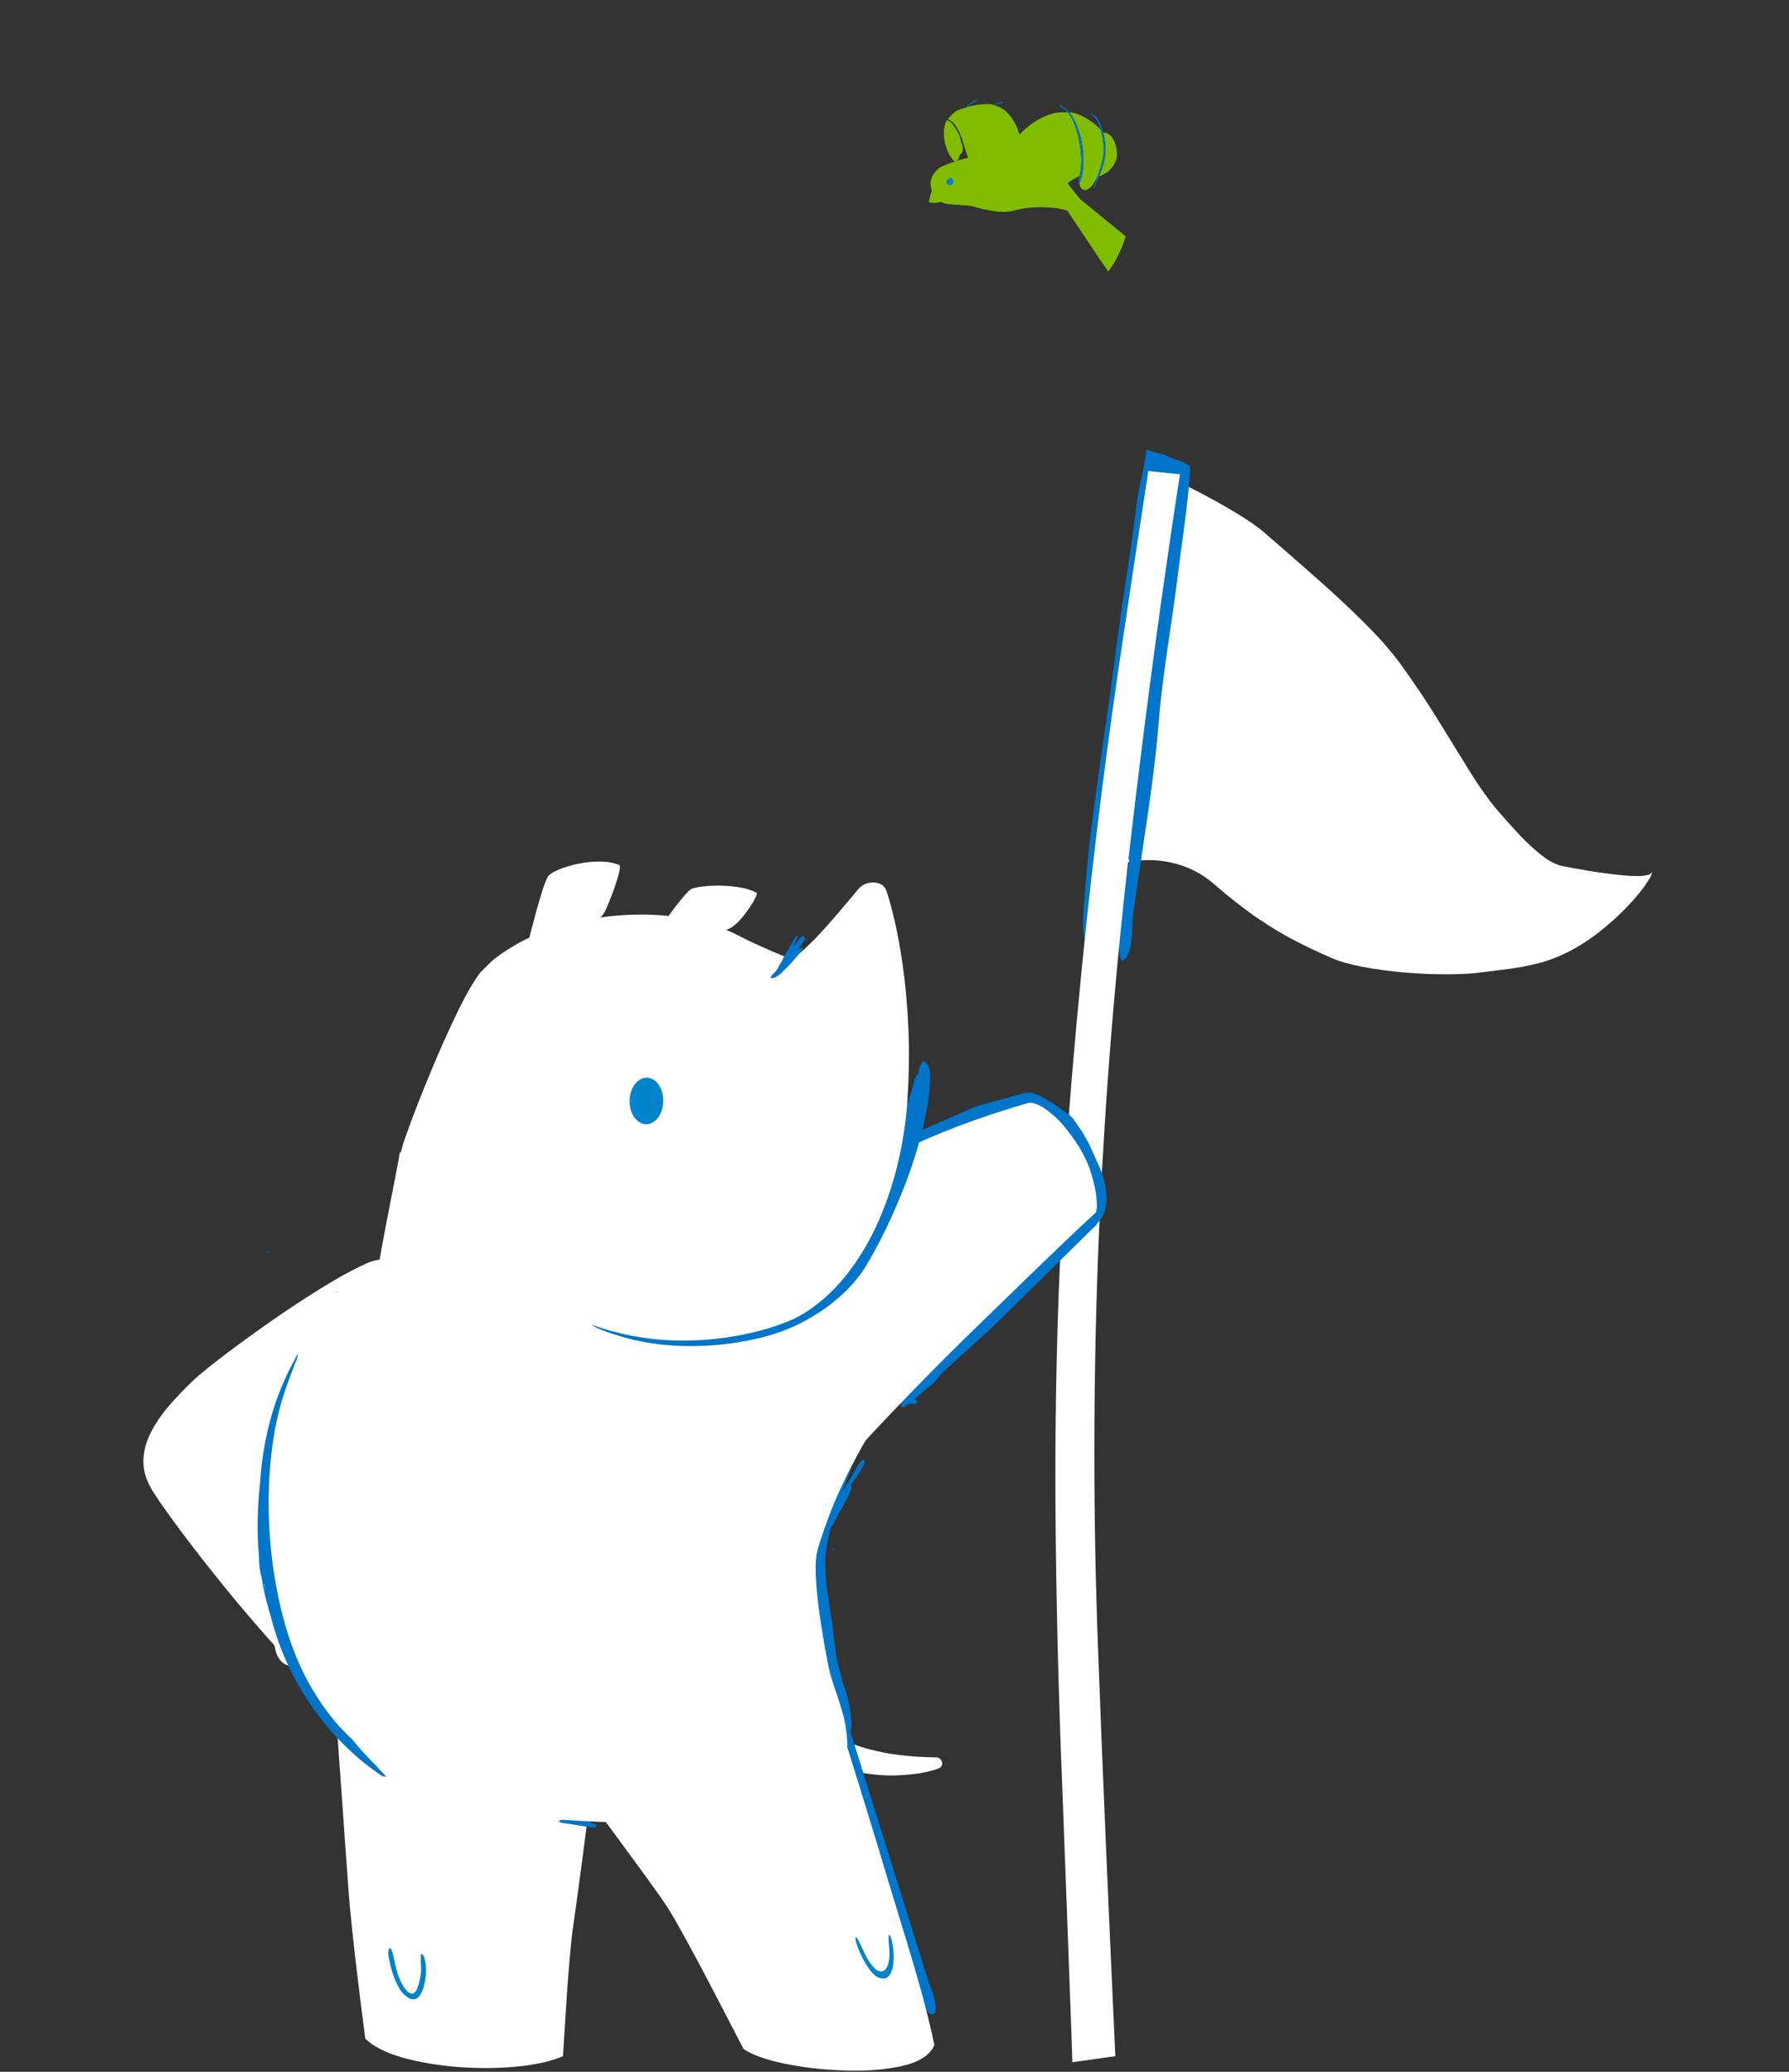 
<svg xmlns="http://www.w3.org/2000/svg" version="1.1" xmlns:xlink="http://www.w3.org/1999/xlink" preserveAspectRatio="none" x="0px" y="0px" width="760px" height="880px" viewBox="614 10 760 880">
<rect x="614" y="10" width="760" height="880" fill="#333333" stroke="none"/>
<defs>


<g id="Symbol_52_0_Layer0_0_FILL">
<path fill="#82bc00" stroke="none" d="
M 895.85 656.35
Q 894.15 656.15 892.45 655.95 891.85 655.85 891.25 655.8 890.6 655.75 890 655.65
L 888.9 655.55
Q 888.35 655.5 887.8 655.45 883.6 655 879.35 654.75 875.1 654.5 870.75 654.5 867.85 654.5 864.9 654.65 861.95 654.8 858.9 655.1 867.25 660.95 876.1 666.2 884.95 671.4 894.25 676 894.8 674.85 895.35 673.7 895.9 672.55 896.45 671.4 897.05 670.2 897.65 669 898.25 667.75 898.85 666.55 899.5 665.35 900.1 664.15 900.7 663 901.35 661.8
L 901.35 661.75
Q 901.6 661.3 901.8 660.9 902.05 660.45 902.3 660 902.65 659.35 903 658.65
L 903.7 657.3 899.25 656.75
Q 897.55 656.55 895.85 656.35
M 834.85 384.15
Q 834.65 384.3 834.4 384.5 826.2 391.25 815.25 402.1 804.25 412.95 796.85 423.7 795.25 425.45 793.85 427 792.5 428.6 791.4 430 784.95 437.65 779.3 446.55 773.65 455.45 771.3 464.95 771.6 464.8 771.9 464.65
L 772.5 464.4
Q 771.65 465.5 771.15 466.85 770.65 468.25 770.55 469.7
L 770.5 469.75
Q 770.45 470.25 770.45 470.8 770.4 471.35 770.35 471.85 766.75 482.4 765.6 493 764.5 503.6 765.45 512.65
L 765.55 513.6
Q 765.65 514.35 765.85 515 766.05 517.35 766.45 520.1
L 766.95 523.5
Q 773.4 556.65 792.65 586.8 811.85 616.9 840.7 641.1 844.15 640.85 847.75 640.7 851.3 640.6 854.95 640.6 857.9 640.55 861 640.65 864.05 640.75 867.2 640.9 868.55 641 869.9 641.1 871.25 641.15 872.6 641.3
L 873.85 641.4
Q 874.45 641.45 875.1 641.5
L 875.15 641.5 875.65 641.55
Q 877.95 641.75 880.55 641.95 883.2 642.2 886.05 642.45
L 886.25 642.5
Q 891.85 643 898 643.65 904.2 644.3 910.55 645.15 930.15 611.6 955.5 581.8 980.85 551.95 1009.75 529.75 1010.7 529.05 1011.8 528.25 1012.9 527.45 1014.1 526.55 1015 525.95 1015.95 525.3 1016.9 524.6 1017.9 523.95 1018.3 523.7 1018.65 523.4 1019.05 523.15 1019.45 522.9 1019.6 522.8 1019.75 522.7
L 1020.1 522.45
Q 1019.7 522 1019.35 521.5
L 1018.65 520.5
Q 1016.3 517.35 1013.9 514.15 1011.5 510.95 1009.1 507.75 1007.05 505.1 1005 502.4 1002.95 499.7 1000.9 497 1000.65 496.7 1000.4 496.4 1000.2 496.1 999.95 495.8 999.8 495.6 999.7 495.45
L 998.4 493.75
Q 998.2 493.5 998 493.25
L 992.85 486.55
Q 990.3 483.15 987.75 479.8
L 986.35 478
Q 985.7 477.1 985 476.2 984.25 475.2 983.5 474.15 982.7 473.15 981.95 472.15
L 981.85 471.95
Q 980.75 470.65 979.7 469.35 978.65 468.1 977.7 466.85 977.3 466.35 976.9 465.85 976.5 465.3 976.1 464.85 974.75 463.1 973.7 461.75 972.65 460.4 971.95 459.55 971.45 459 970.95 458.45 970.5 457.85 970 457.25 969.15 456.3 968.3 455.25 967.45 454.25 966.6 453.2 965.75 452.2 964.9 451.2 964.05 450.2 963.2 449.15 961.65 447.25 960.1 445.3 958.5 443.35 956.9 441.3 946.6 428.45 937.15 413.5 927.65 398.55 921.9 382.9 921.7 382.25 921.45 381.6 921.25 380.95 921.05 380.3 920.8 379.55 920.55 378.75 920.3 377.95 920.05 377.2 919.85 376.4 919.65 375.6 919.4 374.8 919.2 374.05
L 919.1 373.65
Q 918.7 372 918.35 370.35 918.05 368.7 917.75 367.1 917.55 365.6 917.35 364.1 917.2 362.65 917.05 361.15 916.9 359 916.9 356.9 916.85 354.75 917 352.65 917 352.25 917.05 351.8
L 917.1 350.95 917.15 350.85
Q 917.15 350.7 917.15 350.6
L 917.2 350.3
Q 917.3 349.5 917.4 348.7 917.5 347.9 917.65 347.1 917.7 346.7 917.75 346.3 917.85 345.9 917.95 345.5 908.5 346 899.45 347.85 890.35 349.65 882.6 352.9 876.4 353.1 868.4 358.05 860.4 363 853.25 368.95 846.05 374.9 842.3 378.1 842.2 378.2 841.95 378.35 841.7 378.55 841.35 378.85 840.4 379.55 839.2 380.55 838 381.55 837.1 382.5 836.55 382.75 836 383.2
L 835.3 383.8
Q 835.1 383.95 834.85 384.15
M 999.85 385.75
Q 999.5 385.35 999.1 385
L 998.4 384.25
Q 996.05 381.95 993.65 379.7 991.25 377.45 988.75 375.3
L 988.5 375.15
Q 984.35 371.55 980 368.3 975.65 365.05 971.15 362.15 962.75 356.7 953.85 352.65 944.95 348.55 935.75 346.05
L 934.8 345.8
Q 934.3 345.7 933.85 345.6
L 932.2 345.5
Q 931.5 345.3 930.8 345.15 930.05 345.05 929.4 345
L 929.1 344.8
Q 928.4 344.4 927.6 344.35 926.75 344.25 925.95 344.45 925.8 344.25 925.6 344.1 925.45 343.95 925.25 343.9 924.85 344.1 924.45 344.45 924 344.8 924 345.3 923.55 345.65 923.3 346.1 923.05 346.5 923 347 922.9 347.35 922.8 347.7 922.7 348.05 922.6 348.4
L 922.6 348.45
Q 922.35 348.95 922.1 349.55
L 921.8 350.35
Q 919.95 358.25 922.4 367.5 924.85 376.8 929.05 385.45 930.4 389.15 932.05 392.85 933.75 396.55 935.7 400.25 935.9 401.95 936.5 403.45 937.15 404.95 937.7 405.8 938.15 406.6 939.55 408.4 940.95 410.2 942.75 412.3
L 942.95 412.55 942.8 412.55
Q 942.65 412.75 942.6 413 942.5 413.25 942.6 413.45 943.8 416.3 948.25 421.75 952.75 427.15 955.25 429.55
L 955.9 430.15
Q 957.45 432.05 959.05 433.9 960.65 435.75 962.3 437.55 967.25 444.6 972.55 451.1 977.8 457.6 985.6 460.6 985.9 460.9 986.15 461.2
L 986.7 461.85
Q 987.15 462.15 987.6 462.45 988.05 462.75 988.45 462.95 990.4 464 994.35 464.6 998.25 465.2 1001.15 464.45 1003.25 464.2 1004.6 463.5 1006 462.8 1006.35 461.75 1009.8 463.25 1013.25 464.25 1016.7 465.25 1020.2 465.65 1023.95 466.45 1027.05 466.75 1030.15 467 1032.55 466.75 1034.55 466.15 1036.25 465.3 1037.95 464.5 1039.35 463.45 1039.85 462.8 1040.2 462.1 1040.55 461.35 1040.8 460.5 1040.95 459.85 1041.05 459.15 1041.15 458.45 1041.2 457.7 1041.2 456.85 1041.15 455.9 1041.1 455 1040.95 454 1040.9 453.65 1040.85 453.35 1040.8 453.05 1040.75 452.7 1040.3 450.4 1039.45 447.7 1038.6 445 1037.35 441.85 1037 441 1036.6 440.15 1036.25 439.35 1035.9 438.5 1035.7 438.1 1035.55 437.65
L 1035.2 436.85
Q 1034.35 435 1033.45 433.15 1032.55 431.3 1031.6 429.45 1030.7 427.7 1029.7 425.95 1028.75 424.2 1027.75 422.45 1027 421.15 1026.25 419.85 1025.45 418.6 1024.65 417.3 1019.45 408.9 1013.2 400.95 1006.95 393 999.85 385.75
M 928.35 348.45
L 928.05 348.25
Q 928.15 348 928.25 347.75 928.4 347.55 928.5 347.3 928.5 347.6 928.45 347.9
L 928.35 348.45 Z"/>

<path fill="#0075c9" stroke="none" d="
M 752.9 482.05
Q 756.5 478.55 760.95 475.45 765.35 472.4 770.5 469.75
L 770.55 469.7
Q 770.65 468.25 771.15 466.85 771.65 465.5 772.5 464.4
L 771.9 464.65
Q 771.6 464.8 771.3 464.95 768.75 466.2 766.35 467.55 763.9 468.85 761.6 470.25 756.65 473.3 750.2 478.95 743.75 484.55 740.7 489 740.5 489.25 740.35 489.65 740.15 490 740.55 490.25 744.75 490.15 748.15 486.95 751.55 483.75 752.9 482.05
M 834.4 384.5
Q 834.65 384.3 834.85 384.15 835.1 383.95 835.3 383.8
L 836 383.2
Q 836.55 382.75 837.1 382.5 838 381.55 839.2 380.55 840.4 379.55 841.35 378.85 826.05 380.8 811 386.1 795.95 391.45 789.95 402.75 789.8 403 789.7 403.35 789.6 403.7 789.95 403.9 792.45 403.1 795.25 400.55 798.1 398 799.15 397 804.85 392.6 814 389.55 823.15 386.45 834.4 384.5 Z"/>
</g>

<g id="Symbol_53_0_Layer0_0_FILL">
<path fill="#82bc00" stroke="none" d="
M 1052.9 708
Q 1052.6 708.55 1052.55 708.8 1047.85 723.85 1058 738.2 1068.2 752.5 1084.45 762.15 1100.65 771.75 1114.2 772.8 1124.8 773.35 1133.6 771.65 1142.45 769.95 1150.25 766.2 1153.9 765.95 1159.5 761.75 1165.1 757.6 1169.95 753.1
L 1177 746.45
Q 1178 745.55 1179.5 744.2 1176 744.25 1172.6 744.25 1169.2 744.25 1165.8 744.2 1161.55 744.1 1157.35 743.9 1153.15 743.75 1149 743.4 1126.55 741.85 1105.45 735 1084.35 728.2 1063.1 713.8
L 1062.4 713.3
Q 1062 713.05 1061.65 712.8
L 1061.2 712.45
Q 1060.95 712.3 1060.7 712.1 1060.2 711.75 1059.7 711.4 1059.2 711.05 1058.7 710.7
L 1055.8 708.55
Q 1055.45 708.3 1055.15 708.05
L 1053.6 706.9
Q 1053.15 707.4 1052.9 708
M 1036.2 592.7
Q 1035.9 592.2 1035.6 591.65 1035.35 591.15 1035.05 590.6 1031.65 599.95 1031.05 610.15 1030.45 620.35 1031.1 629.85 1031.5 637.85 1033.6 650.25 1035.75 662.65 1039.85 675.55 1043.95 688.4 1050.2 698
L 1050.5 698.25
Q 1050.7 698.35 1050.85 698.5
L 1051.05 698.65
Q 1051.15 698.7 1051.2 698.8 1053.15 700.25 1055.1 701.65 1057.05 703.1 1059.05 704.45 1059.2 704.55 1059.3 704.6 1059.4 704.7 1059.5 704.75 1059.95 705.1 1060.45 705.4 1060.9 705.7 1061.35 706 1062.35 706.7 1063.35 707.35 1064.35 708.05 1065.35 708.7 1065.95 709.05 1066.5 709.45 1067.1 709.8 1067.7 710.2 1076.75 715.9 1085 720.25 1093.3 724.65 1099.5 727.1 1108.95 730.8 1119.45 733.1 1129.95 735.4 1141 736.7 1147.65 737.5 1154.3 738.05 1161 738.65 1167.65 739
L 1167.75 739.05
Q 1167.95 739.05 1168.15 739.05 1168.35 739.05 1168.55 739.1 1169.5 739.15 1170.45 739.2 1171.4 739.25 1172.35 739.3
L 1172.85 739.3
Q 1173.7 739.35 1174.6 739.4 1175.45 739.45 1176.3 739.5 1176.85 739.55 1177.4 739.55
L 1178.5 739.6
Q 1179.7 739.7 1180.9 739.75 1182.15 739.8 1183.35 739.85
L 1183.75 739.9 1183.9 739.7
Q 1184.55 739.55 1185.2 739.4
L 1186.55 739.05
Q 1192.25 738.9 1197.85 738.1 1203.4 737.25 1208.5 736.15 1215.45 734.6 1220.5 732 1225.55 729.35 1228.6 726 1229.3 725.7 1229.95 725.4 1230.6 725.1 1231.2 724.75 1231.35 724.6 1231.45 724.4 1231.55 724.2 1231.65 724 1231.9 723.5 1232.2 723 1232.45 722.5 1232.65 721.9 1232.6 721.5 1232.55 721.1 1232.45 720.7 1232.4 720.3 1234.95 714 1232 707.8 1229.05 701.6 1220.6 697.3 1219.5 697.45 1218.35 697.5 1217.25 697.5 1216.2 697.5 1215.25 697.5 1214.5 697.45 1213.75 697.4 1213.45 697.4 1211.85 697.35 1210.25 697.25 1208.65 697.15 1207 697 1203.9 696.75 1200.7 696.3 1197.45 695.9 1194.2 695.3
L 1193.4 695.15
Q 1192.8 695.05 1192.2 694.95 1191.6 694.8 1190.95 694.7
L 1190.2 694.55
Q 1189.85 694.45 1189.5 694.4
L 1189.2 694.35
Q 1188.25 694.15 1187.3 693.9 1186.3 693.7 1185.35 693.5 1184.25 693.25 1183.1 692.95 1181.95 692.65 1180.85 692.35 1180 692.15 1179.2 691.95 1178.35 691.7 1177.55 691.5 1173.7 690.45 1169.8 689.2 1165.9 688 1162 686.6 1135.05 677 1109.05 661.2 1083.1 645.4 1062.65 625.65 1062 625 1061.35 624.35 1060.65 623.7 1060 623.05 1059.55 622.55 1059.05 622.05 1058.55 621.55 1058.1 621.05 1057.85 620.8 1057.6 620.55
L 1057.15 620.05
Q 1055.9 618.75 1054.7 617.45 1053.5 616.15 1052.35 614.8 1051.7 614.05 1051.05 613.3 1050.4 612.55 1049.8 611.8 1048.9 610.75 1048 609.65 1047.1 608.55 1046.25 607.5 1045.2 606.1 1044.15 604.7 1043.15 603.35 1042.15 601.95 1041.95 601.65 1041.75 601.35 1041.55 601.05 1041.35 600.75
L 1041.25 600.6 1041.15 600.5 1041.15 600.45
Q 1040.8 599.95 1040.45 599.45 1040.15 599 1039.8 598.5
L 1039.45 597.9
Q 1039.25 597.65 1039.05 597.35 1038.3 596.2 1037.6 595.05 1036.9 593.85 1036.2 592.7
M 1302.55 460.8
Q 1302 460.75 1301.4 460.65 1300.8 460.6 1300.15 460.55 1299.05 459.25 1297.6 458.85 1296.15 458.45 1294.95 459.4 1294.7 459.7 1294.45 459.95 1294.2 460.25 1294.05 460.4 1288 460.7 1282.35 461.55 1276.7 462.4 1273.2 463 1272.85 463.05 1272.55 463.15 1272.2 463.2 1271.9 463.25 1266.6 462.85 1262.25 462.65 1257.9 462.45 1255.6 462.3 1220.2 459.3 1184.8 467.35 1149.35 475.4 1117.95 493.3 1086.55 511.25 1063.3 537.85
L 1061.1 540.6
Q 1059.3 542.8 1057.9 544.75 1057.45 545.25 1056.95 545.85
L 1056.35 546.65
Q 1050.75 554.05 1045.9 563.75 1041.05 573.45 1038.1 584.2 1037.8 584.65 1037.55 585.15 1037.3 585.65 1037.05 586.1
L 1037.4 586.85
Q 1038.25 588.45 1039.2 590 1040.15 591.6 1041.2 593.2 1041.35 593.4 1041.5 593.65 1041.65 593.85 1041.8 594.1
L 1041.9 594.3 1042.85 595.65
Q 1043 595.9 1043.2 596.15
L 1043.25 596.2 1043.55 596.65
Q 1043.7 596.85 1043.85 597.05 1044.6 598.15 1045.45 599.25 1046.3 600.35 1047.15 601.45 1047.75 602.25 1048.4 603.05 1049.05 603.8 1049.75 604.6 1050.7 605.75 1051.65 606.85 1052.65 608 1053.7 609.1 1055 610.55 1056.4 612 1057.75 613.4 1059.15 614.8 1061 616.65 1062.95 618.5 1064.9 620.3 1066.9 622.1 1085.95 638.8 1106.95 651.8 1128 664.8 1144.4 672.35 1155.1 677.35 1164.05 680.5 1173 683.65 1182.1 685.75 1182.45 685.85 1182.8 685.95 1183.1 686 1183.45 686.1 1183.8 686.15 1184.2 686.25 1184.55 686.35 1184.9 686.4 1185.25 686.5 1185.6 686.55
L 1186.3 686.7
Q 1187.4 686.95 1188.45 687.15 1189.55 687.4 1190.65 687.6 1190.8 687.65 1190.95 687.7
L 1191.25 687.75
Q 1192.45 688 1193.7 688.2 1194.95 688.45 1196.25 688.7 1196.65 688.75 1197.05 688.85
L 1197.85 689
Q 1198.35 689.1 1198.8 689.15 1199.3 689.25 1199.8 689.35 1208.95 681.3 1218.85 674.05 1228.75 666.75 1239.1 660.05 1248.15 655.55 1257.55 651.45 1266.95 647.4 1276.3 644.05 1279.05 643.05 1281.85 642.15 1284.6 641.25 1287.3 640.45 1289.2 639.9 1291.05 639.4 1292.9 638.9 1294.75 638.45 1295.65 637.25 1296.15 635.85 1296.6 634.45 1296.45 632.9 1296.05 632.25 1295.6 633
L 1295.1 633.95
Q 1293.2 634.3 1291.3 634.75 1289.4 635.2 1287.55 635.75 1287.6 632.9 1287.55 630.65 1287.55 628.45 1287.6 627.45 1289.6 596.2 1292.85 564.7 1296.1 533.2 1298.65 501.95 1298.9 497.55 1298.4 489.1 1297.95 480.7 1298 474.5 1298.8 473.2 1299.5 471.6 1300.15 469.95 1300.6 468.3 1301.6 467.5 1302.55 466.6 1303.45 465.65 1303.95 464.6 1303.3 464.25 1302.65 464.1 1301.95 463.95 1301.3 463.95
L 1301.3 463.55
Q 1302.2 463.6 1303.3 463.7 1304.45 463.75 1305.6 463.95 1304.85 463.2 1304.1 462.4 1303.3 461.6 1302.55 460.8
M 1204.6 689.85
Q 1202.4 689.5 1200.1 689.4 1201.3 689.6 1202.5 689.8 1203.7 690.05 1204.95 690.25
L 1206.8 690.55
Q 1207.75 690.7 1208.8 690.9 1206.8 690.25 1204.6 689.85
M 1298.65 650.05
Q 1298.45 649.75 1298.2 649.5 1296.25 650.2 1294.35 650.85 1292.4 651.55 1290.5 652.2 1292 652.05 1294.6 651.7 1297.15 651.35 1299 650.6 1298.85 650.3 1298.65 650.05 Z"/>

<path fill="#0075c9" stroke="none" d="
M 1030.25 679.95
Q 1021.8 670.65 1019.1 661.9 1018.85 660.55 1018.15 657.1 1017.4 653.65 1016 651.85 1015.6 651.85 1015.5 652.2 1015.4 652.55 1015.4 652.85 1013.85 662.8 1019.2 672.05 1024.6 681.3 1032.7 689.05 1040.9 696.8 1047.75 702.25 1049.25 703.45 1050.7 704.6 1052.15 705.75 1053.6 706.9
L 1055.15 708.05
Q 1055.45 708.3 1055.8 708.55
L 1058.7 710.7
Q 1059.2 711.05 1059.7 711.4 1060.2 711.75 1060.7 712.1 1060.95 712.3 1061.2 712.45
L 1061.65 712.8
Q 1062 713.05 1062.4 713.3
L 1063.1 713.8
Q 1084.35 728.2 1105.45 735 1126.55 741.85 1149 743.4 1153.15 743.75 1157.35 743.9 1161.55 744.1 1165.8 744.2 1169.2 744.25 1172.6 744.25 1176 744.25 1179.5 744.2 1187.2 744.05 1195.2 743.65 1203.25 743.3 1211.65 742.8
L 1215.05 742.75
Q 1217.7 742.7 1219.85 742.1 1219.9 741.8 1219.75 741.6 1219.55 741.45 1219.4 741.35
L 1217.15 740.9 1212.85 740.65
Q 1207.5 740.45 1201.9 740.5 1196.25 740.5 1194.1 740.4 1191.55 740.25 1189 740.15 1186.4 740 1183.75 739.9
L 1183.35 739.85
Q 1182.15 739.8 1180.9 739.75 1179.7 739.7 1178.5 739.6
L 1177.4 739.55
Q 1176.85 739.55 1176.3 739.5 1175.45 739.45 1174.6 739.4 1173.7 739.35 1172.85 739.3
L 1172.35 739.3
Q 1171.4 739.25 1170.45 739.2 1169.5 739.15 1168.55 739.1 1168.35 739.05 1168.15 739.05 1167.95 739.05 1167.75 739.05
L 1167.65 739
Q 1161 738.65 1154.3 738.05 1147.65 737.5 1141 736.7 1129.95 735.4 1119.45 733.1 1108.95 730.8 1099.5 727.1 1093.3 724.65 1085 720.25 1076.75 715.9 1067.7 710.2 1067.1 709.8 1066.5 709.45 1065.95 709.05 1065.35 708.7 1064.35 708.05 1063.35 707.35 1062.35 706.7 1061.35 706 1060.9 705.7 1060.45 705.4 1059.95 705.1 1059.5 704.75 1059.4 704.7 1059.3 704.6 1059.2 704.55 1059.05 704.45 1057.05 703.1 1055.1 701.65 1053.15 700.25 1051.2 698.8 1051.15 698.7 1051.05 698.65
L 1050.85 698.5
Q 1050.7 698.35 1050.5 698.25
L 1050.2 698
Q 1038.7 689.25 1030.25 679.95
M 1030.6 567.65
Q 1030.5 565.6 1029.7 561.35 1028.95 557.1 1025.85 555.1 1025.45 555.15 1025.35 555.55 1025.3 555.95 1025.3 556.25 1025.15 561.45 1026.9 569.2 1028.65 576.9 1030.7 581.75 1031.65 584 1032.75 586.2 1033.8 588.4 1035.05 590.6 1035.35 591.15 1035.6 591.65 1035.9 592.2 1036.2 592.7 1036.9 593.85 1037.6 595.05 1038.3 596.2 1039.05 597.35 1039.25 597.65 1039.45 597.9
L 1039.8 598.5
Q 1040.15 599 1040.45 599.45 1040.8 599.95 1041.15 600.45
L 1041.15 600.5 1041.25 600.6 1041.35 600.75
Q 1041.55 601.05 1041.75 601.35 1041.95 601.65 1042.15 601.95 1043.15 603.35 1044.15 604.7 1045.2 606.1 1046.25 607.5 1047.1 608.55 1048 609.65 1048.9 610.75 1049.8 611.8 1050.4 612.55 1051.05 613.3 1051.7 614.05 1052.35 614.8 1053.5 616.15 1054.7 617.45 1055.9 618.75 1057.15 620.05
L 1057.6 620.55
Q 1057.85 620.8 1058.1 621.05 1058.55 621.55 1059.05 622.05 1059.55 622.55 1060 623.05 1060.65 623.7 1061.35 624.35 1062 625 1062.65 625.65 1083.1 645.4 1109.05 661.2 1135.05 677 1162 686.6 1165.9 688 1169.8 689.2 1173.7 690.45 1177.55 691.5 1178.35 691.7 1179.2 691.95 1180 692.15 1180.85 692.35 1181.95 692.65 1183.1 692.95 1184.25 693.25 1185.35 693.5 1186.3 693.7 1187.3 693.9 1188.25 694.15 1189.2 694.35
L 1189.5 694.4
Q 1189.85 694.45 1190.2 694.55
L 1190.95 694.7
Q 1191.6 694.8 1192.2 694.95 1192.8 695.05 1193.4 695.15
L 1194.2 695.3
Q 1197.45 695.9 1200.7 696.3 1203.9 696.75 1207 697 1208.65 697.15 1210.25 697.25 1211.85 697.35 1213.45 697.4 1213.75 697.4 1214.5 697.45 1215.25 697.5 1216.2 697.5 1217.25 697.5 1218.35 697.5 1219.5 697.45 1220.6 697.3 1221.3 697.2 1221.95 697.05 1222.55 696.9 1223.05 696.65 1223.1 696.1 1222.35 695.85 1221.6 695.6 1221.25 695.45 1218.95 693.6 1215.55 692.55 1212.2 691.5 1208.8 690.9 1207.75 690.7 1206.8 690.55
L 1204.95 690.25
Q 1203.7 690.05 1202.5 689.8 1201.3 689.6 1200.1 689.4
L 1199.8 689.35
Q 1199.3 689.25 1198.8 689.15 1198.35 689.1 1197.85 689
L 1197.05 688.85
Q 1196.65 688.75 1196.25 688.7 1194.95 688.45 1193.7 688.2 1192.45 688 1191.25 687.75
L 1190.95 687.7
Q 1190.8 687.65 1190.65 687.6 1189.55 687.4 1188.45 687.15 1187.4 686.95 1186.3 686.7
L 1185.6 686.55
Q 1185.25 686.5 1184.9 686.4 1184.55 686.35 1184.2 686.25 1183.8 686.15 1183.45 686.1 1183.1 686 1182.8 685.95 1182.45 685.85 1182.1 685.75 1173 683.65 1164.05 680.5 1155.1 677.35 1144.4 672.35 1128 664.8 1106.95 651.8 1085.95 638.8 1066.9 622.1 1064.9 620.3 1062.95 618.5 1061 616.65 1059.15 614.8 1057.75 613.4 1056.4 612 1055 610.55 1053.7 609.1 1052.65 608 1051.65 606.85 1050.7 605.75 1049.75 604.6 1049.05 603.8 1048.4 603.05 1047.75 602.25 1047.15 601.45 1046.3 600.35 1045.45 599.25 1044.6 598.15 1043.85 597.05 1043.7 596.85 1043.55 596.65
L 1043.25 596.2 1043.2 596.15
Q 1043 595.9 1042.85 595.65
L 1041.9 594.3 1041.8 594.1
Q 1041.65 593.85 1041.5 593.65 1041.35 593.4 1041.2 593.2 1040.15 591.6 1039.2 590 1038.25 588.45 1037.4 586.85
L 1037.05 586.1
Q 1034.6 581.55 1033 576.95 1031.35 572.3 1030.6 567.65 Z"/>
</g>

<g id="Symbol_7_0_Layer0_0_FILL">
<path fill="#82bc00" stroke="none" d="
M 793 728.5
L 804.5 735.2
Q 815.8 741.55 835.15 750 854.5 758.4 879 765
L 889.25 742.3
Q 898.45 720.9 910.3 692.8 922.15 664.75 931.1 643.45
L 940.5 621 915.1 609.95 793 728.5 Z"/>
</g>

<g id="Symbol_54_0_Layer0_0_FILL">
<path fill="#82bc00" stroke="none" d="
M 1098.7 361.15
Q 1081.45 347 1054.6 350.65 1031.1 354.9 1000 370.25 968.9 385.6 933.75 407.6 898.55 429.65 862.85 453.95 848.5 464.85 842.6 494.5 836.7 524.2 835.65 560.75 834.6 597.35 834.85 629 835.05 660.6 832.95 675.45 838.55 679.85 848 682.15 857.45 684.45 873.2 685.5 881.5 666.05 903.15 643.2 924.85 620.35 953.15 600.15 981.45 580 1009.55 568.6 1036.95 556.7 1057.9 534.45 1078.85 512.15 1094.6 491.25 1110.3 470.35 1122 462.55 1130.9 456.55 1131.5 437.6 1132.15 418.65 1124.05 397 1115.95 375.3 1098.7 361.15 Z"/>
</g>

<g id="Symbol_55_0_Layer0_0_FILL">
<path fill="#82bc00" stroke="none" d="
M 1014.75 275.85
Q 1000.7 265.35 978.7 264.45 965.05 264.3 954.95 269.2 944.9 274.05 937.95 281.55 930.95 289 926.65 296.7 922.3 305.1 918.55 323.15 914.85 341.25 912.45 357.55
L 909.7 377.1 913.4 380.25 923.7 383.7
Q 937.3 387.3 954 389.95 970.7 392.65 980.35 392.95 989.8 393 1004.8 390.4 1019.75 387.85 1032.65 383.7 1045.55 379.6 1048.75 375
L 1046.55 357.15
Q 1044.5 343.75 1041.25 328.3 1038.05 312.85 1034.4 302.15 1028.8 286.3 1014.75 275.85 Z"/>
</g>

<g id="Symbol_56_0_Layer0_0_FILL">
<path fill="#82bc00" stroke="none" d="
M 1051.9 298
Q 1043.95 305.65 1042.2 316.25 1040.45 326.85 1044.65 335.9 1048.9 344.9 1058.95 347.7 1063.6 345.65 1073.55 338.2 1083.5 330.75 1091.75 319.05
L 1090 317.5 1085.15 314.1
Q 1078.8 309.75 1069.65 304.9 1060.45 300.05 1051.9 298 Z"/>
</g>

<g id="Symbol_137_0_Layer0_0_FILL">
<path fill="#0083CB" stroke="none" d="
M 1010.6 309.3
L 1009.6 307.45 1008.25 305.8 1006.65 304.45 1004.75 303.45 1002.75 302.85 1000.6 302.65 998.5 302.85 996.5 303.45 994.6 304.45 993 305.8 991.65 307.45 990.65 309.3 990 311.35 989.8 313.45 990 315.55 990.65 317.6 991.65 319.45 993 321.1 994.6 322.45 996.5 323.45 998.5 324.05 1000.6 324.25 1002.75 324.05 1004.75 323.45 1006.65 322.45 1008.25 321.1 1009.6 319.45 1010.6 317.6 1011.25 315.55 1011.45 313.45 1011.25 311.35 1010.6 309.3 Z"/>
</g>

<g id="Symbol_58_0_Layer0_0_FILL">
<path fill="#82bc00" stroke="none" d="
M 1002.55 287.3
Q 993.7 287.75 989.4 294.25 985.1 300.8 984.25 308.95
L 1019.7 309.2 1018.65 303.5
Q 1017.5 298.2 1013.85 292.9 1010.15 287.65 1002.55 287.3 Z"/>
</g>

<g id="Symbol_128_0_Layer0_0_FILL">
<path fill="#FFFFFF" stroke="none" d="
M 1312.05 387.9
Q 1308.45 380.1 1303.35 371.4 1298.25 362.7 1292 354.55 1286.3 347.25 1280.2 341.2 1274.05 335.15 1268.15 330.05 1262.2 324.95 1256.95 320.4 1250.85 315.1 1241.85 308.45 1232.85 301.8 1222.9 295.25 1212.9 288.7 1204 283.65 1195.1 278.6 1189.15 276.4 1179.95 272.95 1171 270.15 1162 267.3 1151.5 265.2 1141 263.1 1127.25 261.95 1118.85 261.15 1110.15 257.05 1101.45 252.95 1093.7 246.85 1085.9 240.75 1080.25 234 1074.65 227.25 1072.35 221.15
L 1055.1 378.2
Q 1057.55 379.1 1063.65 381.05 1069.7 383.05 1077.3 385.25 1084.9 387.45 1092.05 389.15 1099.15 390.85 1103.75 391.25 1118.55 392.5 1132.95 393.55 1147.3 394.6 1159.7 394.7 1172.05 394.85 1180.8 393.25 1194.75 390.55 1205.7 387.15 1216.7 383.8 1225.75 381.1 1234.75 378.4 1242.9 377.65 1249.4 377.1 1255.9 376.9 1262.45 376.75 1268.3 377.55 1274.15 378.35 1278.55 380.75 1284.5 384.1 1291.45 388.15 1298.35 392.25 1304.6 396.25 1310.9 400.25 1314.9 403.4
L 1317.9 406.1 1319 408 1318.75 405.5 1317.45 401.1
Q 1315.65 395.7 1312.05 387.9 Z"/>
</g>

<g id="Symbol_129_0_Layer0_0_FILL">
<path fill="#0075c9" stroke="none" d="
M 1035.55 160.15
Q 1035.6 159.35 1035.65 158.55 1035.7 157.7 1035.6 156.95
L 1035.55 156.5 1035.5 156.3
Q 1035.5 156.2 1035.4 156.2
L 1035.2 156.1 1034.9 155.9
Q 1034.45 155.55 1033.5 155.1 1032.55 154.6 1032 154.35 1031.4 154.1 1030.75 153.95 1030.1 153.75 1029.5 153.55 1028.65 153.25 1027.85 152.95 1027 152.6 1026.2 152.25 1024.8 151.6 1023.35 151.35 1021.95 151.05 1020.45 150.65
L 1020.1 150.5 1019.45 150.3
Q 1018.65 150.05 1018 149.85 1017.95 150.2 1017.85 150.7
L 1017.8 151.05 1017.75 151.25
Q 1017.2 154.45 1016.7 157.7 1016.15 160.9 1015.45 164.1 1014.35 169.45 1013.8 175.1 1013.25 180.7 1012.55 186.2 1010.8 199.1 1009.05 211.9 1007.35 224.75 1005.9 237.6 1004 253.9 1001.8 270.15 999.65 286.35 997.8 302.65 996 318.9 995.15 335.3 994.95 338.4 994.9 341.5 994.85 344.65 995.45 347.7 995.55 348 995.6 348.3 995.65 348.55 995.75 348.85
L 996.1 349.6
Q 996.35 350.15 996.55 350.65 996.9 351.25 997.45 351.7 998.05 352.1 998.65 352 999.65 351.7 1000.1 350.9 1000.5 350.1 1000.6 349.1 1000.75 348.1 1000.85 347.2 1002.85 334.1 1004.5 320.95 1006.15 307.75 1007.9 294.6 1008.9 286.9 1009.95 279.35 1011.05 271.8 1012.7 264.2 1014.05 258.2 1015.65 252.3 1017.3 246.4 1019.05 240.5
L 1019.2 240.1 1019.4 239.35
Q 1019.7 238.4 1019.95 237.6 1019.85 238.05 1019.8 238.6
L 1019.7 239.05 1019.7 239.3
Q 1019 244.15 1018.55 249.05 1018.1 253.95 1017.4 258.8 1016.3 265.85 1015.1 272.95 1013.9 280.05 1013.25 287.2 1012.55 294.35 1012.95 301.5 1013.1 303.25 1013.1 304.7 1013.1 306.15 1012.85 307.9 1012.6 309.45 1012.35 311.05 1012.15 312.6 1012.15 314.2 1012.1 314.55 1012.15 314.9 1012.15 315.25 1012.3 315.6 1012.7 316.35 1012.95 316.15 1013.2 315.95 1013.35 315.35 1013.3 315.8 1013.25 316.35
L 1013.2 316.8 1013.15 317
Q 1012.3 323.6 1011.4 330.2 1010.45 336.75 1010.1 343.4 1009.95 345.75 1009.75 348.15 1009.6 350.5 1009.75 352.85 1009.8 353.3 1009.85 353.7 1009.9 354.15 1010 354.55
L 1010.05 354.95 1010.25 355.6
Q 1010.5 356.4 1010.85 357 1011.35 356.75 1011.8 356.35
L 1012.2 356 1012.4 355.75
Q 1013.7 354.2 1014.2 351.55 1014.75 348.85 1014.85 346.05 1014.95 343.2 1014.95 341.25 1015.05 338.2 1015.5 334.9 1015.95 331.6 1016.35 328.55 1017.85 317.15 1019.4 305.75 1021 294.3 1022.3 282.85 1023.65 271.35 1024.4 259.95 1025.1 249.8 1026.35 239.7 1027.55 229.65 1028.95 219.55 1030.3 209.5 1031.4 199.4 1032.55 189.6 1033.7 179.8 1034.9 169.95 1035.55 160.15 Z"/>
</g>

<g id="Symbol_130_0_Layer0_0_FILL">
<path fill="#FFFFFF" stroke="none" d="
M 1031.55 159.6
Q 1031.1 159.55 1030.55 159.5
L 1030.1 159.45 1029.85 159.45
Q 1028.15 159.3 1026.45 159.15 1024.7 159 1023 158.85
L 1020.25 158.6
Q 1019.45 158.5 1018.75 158.45 1018.65 158.95 1018.6 159.45
L 1018.5 160.15
Q 1012.95 199.7 1007.75 239.2 1002.55 278.7 998.55 318.45 994.15 362.35 991.15 406.25 988.2 450.15 987.15 494.3 986.15 542.9 987.45 591.5 988.7 640.1 991.35 688.6 992.7 714.1 994 739.6 995.3 765.1 996.6 790.6
L 996.65 791.05 996.65 791.85
Q 996.7 792.8 996.75 793.6 996.75 794.1 996.8 794.65
L 996.8 795.1 996.85 795.3
Q 996.85 796.2 996.9 797.05 996.95 797.9 997 798.75 997 799.15 997.05 799.6 997.05 800.05 997.05 800.45
L 997.1 800.85 997.1 801.5
Q 997.15 802.35 997.2 803.05 997.65 802.95 998.15 802.9
L 998.85 802.8
Q 1002.15 802.3 1005.45 801.8 1008.75 801.3 1012.05 800.75
L 1014.55 800.4
Q 1014.55 799.95 1014.5 799.4
L 1014.45 798.95 1014.45 798.7
Q 1012 757.95 1009.65 717.2 1007.3 676.4 1005.2 635.65 1001.1 556.65 1002.9 477.7 1004.75 398.75 1012.5 320.05 1015.7 287.9 1019.35 255.9 1023 223.85 1027.2 191.85 1028.1 185.05 1029 178.25 1029.95 171.5 1030.85 164.7
L 1031 163.85
Q 1031.05 163.4 1031.1 163
L 1031.3 161.6
Q 1031.45 160.5 1031.55 159.6 Z"/>
</g>

<g id="Symbol_109_0_Layer0_0_FILL">
<path fill="#FFFFFF" stroke="none" d="
M 882.55 535.5
Q 880.35 525.65 874.6 519.1 868.9 512.6 858.2 513.35 844.3 514.85 825.1 519.9 805.85 524.9 786.25 531.3 766.65 537.7 751.6 543.3 736.6 548.95 731 551.7 720.6 556.8 711.15 562.75 701.65 568.7 694.65 575.9 687.65 583.1 684.65 591.95 681.65 600.85 684.2 611.8 685.85 618.6 689.95 631.25 694 643.85 699.95 660.3 705.9 676.75 713.15 695.05 720.45 713.3 728.5 731.4
L 728.3 735.25
Q 727.95 738.3 729.3 742 730.65 745.7 735.8 748.5 740.95 751.3 752.05 751.55 766.15 751.55 775.8 748.5 785.45 745.4 790.8 741.7
L 795.1 738.4 797.35 736.05
Q 798.8 720.3 802.15 703.3 805.5 686.35 809.8 670.95 814.1 655.55 818.35 644.55 822.65 633.55 825.95 629.75 829.15 626.3 834.9 622.5 840.65 618.7 848.15 614.7 855.7 610.65 864.2 606.45 873 601.9 878.25 594.45 883.55 587 885.1 579.7 886.7 572.35 884.4 568.1 884.95 563.6 884.85 554.45 884.7 545.3 882.55 535.5 Z"/>
</g>

<g id="Symbol_98_0_Layer0_0_FILL">
<path fill="#0075c9" stroke="none" d="
M 1137.8 562.05
L 1136.95 559.4 1136.9 559.35 1136.85 559.2 1136.8 559.15 1135.3 557 1133.35 555.15 1129.05 552.25 1120.1 547.65 1120 547.65 1114.6 545.8 1111.85 545.2 1106.2 544.55 1095 544.55 1073 547.4 1062.15 549.75 1027.75 560.15 1017.5 564.45 1017.45 564.5 1017.4 564.5 1015.2 565.7 1006.95 571.6 999.8 578.7 998.85 579.85 998.6 579.1 998.25 578.65 997.25 578.4 996.3 578.9 996 579.35 995.95 580 996.25 583.1 993.95 586.65 993.75 587.25 993.8 587.8 994.5 588.65 995.5 588.85 996 588.6 996.4 588.1 996.7 587.6 999.1 604.2 1001.6 611.7 1009.25 653.55 1029.45 743.55 1031.3 748.75 1032.55 751.2 1032.65 751.3 1032.7 751.4 1034.25 753.45 1036.1 755.35 1040.2 758.5 1047.05 762.05 1054.35 764.4 1056.8 764.95 1056.85 764.95 1075.6 767.5 1083.75 767.95 1094.75 767.5 1097.45 766.95 1097.5 766.9 1097.6 766.9 1109.45 762.1 1118.5 757.2 1122.7 754.15 1122.85 753.95 1123.05 753.8 1124.4 751.5 1125.45 749 1133.6 721.7 1133.6 721.65 1134.25 719.1 1144.05 652.95 1144.55 621.2 1144 597.5 1142.85 586.95 1138.25 569.55 1137.8 562.05 Z"/>
</g>

<g id="Symbol_131_0_Layer0_0_FILL">
<path fill="#FFFFFF" stroke="none" d="
M 1101.4 492
Q 1089.3 478.35 1074 465.7 1058.7 453 1043.5 445.35 1028.35 437.65 1016.75 438.9 1002.35 441.15 992.75 447.55 983.15 454 978 462.5 972.85 470.95 971.8 479.25 970.7 487.55 973.35 493.45 976.9 501.3 981.75 516.65 986.6 532 992.2 552.6 997.8 573.25 1003.6 596.95 1009.4 620.7 1014.75 645.3 1019.5 666.85 1023.7 686.45 1027.95 706.05 1031.25 721.95 1034.55 737.9 1036.55 748.45
L 1039.1 750.6 1044.05 753.35
Q 1050.2 756.4 1059.35 758.85 1068.55 761.25 1079 761.2 1093.9 760.8 1102.45 758.3 1110.95 755.75 1114.6 753.05
L 1117.35 750.7 1118.35 749.2
Q 1132.1 701.05 1135.7 661.6 1139.3 622.2 1136.55 592.35 1133.8 562.55 1128.45 543.3 1123.1 524.05 1118.95 516.3 1113.5 505.65 1101.4 492 Z"/>
</g>

<g id="Symbol_19_0_Layer0_0_FILL">
<path fill="#FFFFFF" stroke="none" d="
M 656.95 766.95
L 648.9 766.15
Q 647.3 766.15 646.3 767.25 645.25 768.35 645.2 769.8 645.15 771.3 646.5 772.5
L 649.1 773.9 654.55 776.1
Q 661.45 778.7 672.95 780.7 684.4 782.7 699.15 781.9 713.85 781.15 730.65 775.45 742.3 771.1 752.6 762.8 762.95 754.5 770.9 745.45 778.9 736.4 783.5 729.9
L 788.3 722.65 787.25 721.25 784.35 718.45
Q 780.55 714.95 775.95 710.9 771.3 706.9 768.6 704.6 766.5 707.95 761.25 715.5 756 723 748.5 732 741.05 741.05 732.35 748.9 723.6 756.75 714.6 760.8 704.7 764.9 693.85 766.4 683 767.85 673.25 767.75 663.55 767.6 656.95 766.95 Z"/>
</g>

<g id="Symbol_51_0_Layer0_0_FILL">
<path fill="#FFFFFF" stroke="none" d="
M 985.85 192.35
L 988.05 188.95 988.85 186.9
Q 984.8 184.8 978.9 183.9 972.95 183.05 966.7 183.05 960.45 183.1 955.45 183.75 950.4 184.4 948.15 185.35 946.3 186.4 942.55 190.3 938.8 194.2 934.75 198.95 930.65 203.7 927.75 207.15
L 924.7 210.8 926.7 212.15
Q 928.55 213.35 930.55 214.55
L 932.15 215.45 933 215.75
Q 944.4 213.9 951.85 212.6 959.25 211.3 963.9 210 968.55 208.75 971.65 207 975 204.95 979 200.7 982.95 196.4 985.85 192.35 Z"/>
</g>

<g id="Symbol_126_0_Layer0_0_FILL">
<path fill="#FFFFFF" stroke="none" d="
M 752.65 747.45
Q 752.5 759.55 752.3 776.4 752.05 793.25 751.85 808.55 751.65 823.8 751.55 831.05 751.45 839.7 751.8 851.6 752.15 863.5 752.65 875.15 753.2 886.8 753.6 894.65
L 754.05 903
Q 760.2 908.05 773.9 910.2 787.55 912.3 804.4 911.85 821.3 911.35 837.15 908.55 853.05 905.75 863.6 901
L 864.9 893.15
Q 866.1 885.75 867.9 875.05 869.7 864.4 871.65 854.1 873.6 843.85 875.2 837.6 877.05 830.4 879.75 819.45 882.45 808.45 885.15 797.3 887.8 786.2 889.6 778.6
L 891.5 770.55
Q 884.05 756.65 865.1 748.1 846.2 739.55 823.25 735.6 800.35 731.65 780.85 731.6 761.4 731.5 752.8 734.5
L 752.65 747.45 Z"/>
</g>

<g id="Symbol_22_0_Layer0_0_FILL">
<path fill="#0083CB" stroke="none" d="
M 943.65 840.8
Q 942.6 838.75 942.2 837.35 941.45 834.6 941.05 831.85 940.7 829.05 940.15 826.35
L 939.65 824.85 939.1 824.45
Q 938.5 824.55 938.05 825.8 937.65 827 937.65 828.25 937.8 831.4 938.75 835.75 939.7 840.1 941.85 843.7 943.95 847.3 947.65 848.15 951.1 848.6 953.45 845.55 955.8 842.55 957.1 838.5 958.4 834.45 958.75 831.75 958.9 830.75 958.95 828.85 959 826.95 958.7 825.25 958.4 823.5 957.45 822.95
L 957.25 822.9
Q 957.1 822.9 957.05 822.95 956.7 823.3 956.6 823.8
L 956.45 824.5
Q 956.2 826.4 956.15 828.4 956.15 830.4 955.8 832.35 955.5 834.05 954.65 836.85 953.8 839.65 952.5 842.15 951.2 844.6 949.5 845.25 947.75 845.7 946.2 844.3 944.7 842.85 943.65 840.8 Z"/>
</g>

<g id="Symbol_101_0_Layer0_0_FILL">
<path fill="#0075c9" stroke="none" d="
M 951.25 738.5
Q 951.1 735.35 950.7 733.55 950.3 731.75 949.05 731.5 947.75 731.25 945.1 732.75 944.35 734.25 944.25 736.05 944.1 737.9 944.25 739.4 942.9 740.8 941.7 742.65 940.5 744.5 939.65 746.1
L 938.55 748.25
Q 933.45 760.6 932.3 778.25 931.1 795.95 933.15 815 935.2 834.05 939.75 850.5 944.25 867 950.55 877.05 950.9 877.6 951.5 878.55 952.1 879.5 952.9 880.55 953.1 882.2 954.05 883.2 954.95 884.2 957.25 883.55
L 957.4 883.4
Q 957.6 883.45 957.75 883.4 957.95 883.4 958.15 883.35 958.15 883.2 958.15 883.05 958.15 882.9 958.15 882.7 959.7 880.65 959.8 877.45 959.95 874.3 959.55 871.7
L 959.1 868.9
Q 957.2 836.3 955.2 803.7 953.2 771.1 951.25 738.5 Z"/>
</g>

<g id="Symbol_102_0_Layer0_0_FILL">
<path fill="#FFFFFF" stroke="none" d="
M 775.35 771.35
L 780.25 779.3
Q 784.9 786.85 791.3 797.4 797.7 808 803.25 817.3 808.75 826.65 810.65 830.5 813.45 836.4 817.35 847.3 821.3 858.15 825.1 869.8 828.95 881.4 831.55 889.5
L 834.3 898
Q 840.35 902.2 856.75 905.3 873.15 908.4 893 909.25 912.85 910.15 929.4 907.7 945.9 905.2 952.25 898.3 953.15 885.95 953 873.25 952.8 860.6 952.15 848 951.45 835.4 950.9 823.35 950.15 804.95 949.25 788.35 948.4 771.7 947.6 758.65 946.8 745.6 946.3 738
L 945.9 730.15
Q 926.5 724.75 904.1 727.45 881.65 730.1 858.55 737.65 835.45 745.2 814.05 754.4 792.65 763.65 775.35 771.35 Z"/>
</g>

<g id="Symbol_23_0_Layer0_0_FILL">
<path fill="#0083CB" stroke="none" d="
M 943.35 838.65
Q 942.15 836.05 941.4 832.95 940.6 829.9 939.6 827.1
L 939.2 826.4 938.9 826.25
Q 938.6 826.4 938.45 827.1 938.3 827.8 938.3 828.5 938.5 831.6 939.5 835.45 940.5 839.25 942.25 842.4 943.95 845.55 946.3 846.7 950.3 848.25 953.15 845.6 956 842.95 957.6 838.15 959.2 833.4 959.35 828.65 959.35 827.95 959.35 826.95 959.3 825.95 959.1 825.15 958.85 824.4 958.4 824.45 958.25 824.75 958.1 825.1
L 957.95 825.6
Q 957.35 827.6 957.1 829.8 956.8 831.95 956.3 834.1 955.15 838.55 953 841.25 950.85 843.95 948.25 843.6 945.7 843.25 943.35 838.65 Z"/>
</g>

<g id="Symbol_132_0_Layer0_0_FILL">
<path fill="#FFFFFF" stroke="none" d="
M 789.2 341.6
Q 785.8 347.35 777.75 359.8 769.7 372.25 759.95 387.45 750.2 402.65 741.65 416.8 733.1 430.9 728.8 440
L 777.9 447.45
Q 824.55 454 885.8 462.15 947 470.25 993.15 475.85
L 1028.15 479.8 1040.8 480.45 1033 470.6
Q 1027.2 463.4 1019.85 454.8 1012.5 446.25 1006.05 439.35 999.55 432.5 996.25 430.45
L 960.45 414.6
Q 929.2 401.1 889.65 384.25 850.05 367.4 820.4 354.85
L 789.2 341.6 Z"/>
</g>

<g id="Symbol_133_0_Layer0_0_FILL">
<path fill="#0075c9" stroke="none" d="
M 948.5 775.95
L 947.65 774.35
Q 947 773.2 946.1 771.85 945.15 770.45 944.2 769.45 943.55 769.35 943.4 769.9 943.2 770.4 943.1 770.9 942.5 773.7 942.9 775.4 943.3 777.15 944.35 778.65 945.4 780.15 946.8 782.25
L 947.45 783.9
Q 947.9 785.15 948.55 786.7 949.2 788.2 950 789.35 950.1 789.3 950.2 789.25 950.3 789.15 950.4 789.1 950.55 788.8 950.55 788.45 950.55 788.1 950.6 787.95 951.05 786.85 950.7 784.5 950.35 782.1 949.7 779.65 949 777.2 948.5 775.95
M 857.6 787
Q 857.85 787.25 858 787.3
L 862.75 787.8
Q 866.9 788.05 871.3 788.25
L 877.15 788.55
Q 877.6 788.6 878.7 788.75 879.75 788.85 880.85 788.8 882 788.7 882.7 788.2 882.5 788 882.25 787.8
L 881.9 787.55
Q 881.5 787.25 880.8 787 880.15 786.75 879.2 786.55 879.3 786.55 879.45 786.5 879.55 786.45 879.65 786.35 879.65 786.2 879.45 786.05 879.25 785.9 879.15 785.85 878.2 785.15 875.95 784.95 873.75 784.75 871.5 784.75 869.2 784.75 867.95 784.75
L 866.25 784.6
Q 864.9 784.5 863.75 784.3 863.5 784.3 863.3 784.4 863.05 784.5 862.95 784.65 862.5 784.65 862.05 784.6 861.6 784.6 861.25 784.55 861 784.55 860.65 784.75 860.3 784.95 860.2 785.15
L 860.25 785.25
Q 859.85 785.2 859.45 785.2 859.1 785.15 858.75 785.15 858.2 785.25 857.7 785.6 857.25 785.9 857.35 786.5 857.35 786.8 857.6 787
M 945.25 654.15
Q 938.05 671.65 932.85 689.8 927.7 707.95 924.55 728.45 923.7 733.8 923 738.9 922.3 743.95 921.85 748.85 922.25 748.7 922.65 748.6 923 748.45 923.3 748.4 923.6 748.45 923.95 748.5 924.35 748.6 924.45 748.7 926.05 750.4 927.55 754.9 929 759.35 930.3 764.4 931.55 769.45 932.4 772.9 933.05 772.8 933.95 772.85 934.8 772.9 935.85 773.1 935.85 770.65 936.75 767.85 937.65 765 939.7 763.35 941.8 761.65 945.45 762.65 946.95 763.4 948.45 764.65 949.95 765.9 951.1 767.1 952.25 768.3 952.6 768.85 953.95 770.75 955.7 773.9 957.4 777.1 958.65 780.3 959.95 783.5 959.9 785.5 961.1 785.2 962.45 784.9 963.85 784.6 965.35 784.3
L 966.55 784
Q 967.55 783.75 968.75 783.4 969.9 783.05 970.85 782.65 971.6 782.2 972.55 782 973.5 781.85 974.5 782 976.05 781 978.35 780.3 980.7 779.6 982.95 779.2 985.15 778.8 986.45 778.65 987.9 778.4 989.35 778.15 990.75 777.9 992.2 777.65 993.2 777.05 994.25 776.6 995.25 776.1 996.2 775.75 996.8 775.05 997.5 774.35 998.15 773.65 998.9 773 999.4 772.55 1000.2 771.9 1000.95 771.2 1001.9 770.9 1002.85 770.6 1003.85 771.15 1003.95 771.4 1004 771.65 1004.05 771.9 1004.1 772.15 1008.4 767.4 1012.6 762.65 1016.8 757.9 1022 754.15 1022.35 753.8 1022.75 753.5 1023.15 753.2 1023.5 753.7 1023.6 754.75 1023 755.85 1022.45 756.9 1021.8 757.7
L 1020.9 758.85
Q 1019.4 760.95 1017.9 762.85 1016.35 764.8 1014.75 766.6 1019.1 762.15 1023.05 757.5 1027 752.9 1031.25 748
L 1032.25 746.95
Q 1033 746.25 1034.05 745.45 1035.05 744.7 1036.05 744.3 1036.95 746.15 1035.5 748.95 1034.05 751.75 1032.15 754.05
L 1029.8 756.85
Q 1030.925 755.594 1032.2 754.45
L 1032.6 754.15
Q 1032.95 753.95 1033.35 753.85 1033.95 755.45 1032.55 757.55 1031.2 759.7 1029.5 761.35
L 1027.45 763.35
Q 1027.3 763.5 1027.15 763.65 1027 763.8 1026.85 763.95 1026.35 764.5 1025.8 765.05 1025.2 765.55 1024.65 766.1 1023.65 767 1022.55 767.9 1021.5 768.8 1020.35 769.7 1018.95 770.8 1017.5 771.9 1016.05 772.95 1014.55 774 1013.65 774.6 1012.8 775.2 1011.9 775.8 1011.05 776.4 1010 777.1 1009 777.8 1008 778.45 1006.95 779.15 1005.7 780.1 1004.4 781 1003.1 781.95 1001.75 782.85 1001.2 783.2 1000.65 783.6 1000.1 783.95 999.5 784.3 1000.1 784.35 1000.7 784.45 1001.3 784.5 1001.9 784.65 1006.6 782.9 1010.9 780.95 1015.15 779.05 1018.5 777.25 1034.55 768.7 1047.3 757.35 1060.05 746 1069.45 732.45 1078.8 718.95 1084.65 703.7 1087.05 698.65 1089.05 693.2 1091 687.8 1092.5 682.15 1093.6 679.6 1094.25 676.65 1094.85 673.75 1095.15 670.7 1097.15 660 1097.85 648.95 1098.55 637.9 1098.05 626.85 1098.35 608.25 1094.65 589.55 1091 570.8 1082.55 552.15 1081.75 550.4 1080.95 548.65
L 1079.35 545.1
Q 1079.05 546.95 1079.75 549.2 1080.5 551.4 1080.8 553.5 1081.15 555.6 1079.6 557 1076.8 559.2 1075.45 557.5 1074.1 555.85 1073.45 552.75 1072.8 549.7 1072.15 547.6 1068.9 548.2 1066.75 544.4 1064.6 540.55 1063.3 535.4 1061.95 530.2 1061.15 526.7
L 1060.65 524.8
Q 1060.3 523.35 1059.85 521.55 1059.4 519.7 1059 518.25 1058.4 517.6 1057.45 517.85
L 1056.65 518.05 1056.2 518.1
Q 1054.05 516.8 1053.95 514.05 1053.85 511.3 1055.15 507.65 1034.95 521.35 1017.3 539.85 999.65 558.35 985.55 578.65 971.45 599 961.85 618.25 952.5 636.7 945.25 654.15
M 1089.15 689.8
Q 1089.4 688.9 1089.6 688.05 1089.8 687.15 1090.05 686.3
L 1090.2 686.05
Q 1090.3 685.95 1090.4 685.85 1090.1 686.85 1089.8 687.85 1089.5 688.8 1089.15 689.8
M 705.9 525.1
Q 705.65 524.6 705.35 524.15 705.2 523.95 705 523.85 704.8 523.75 704.6 523.75 704.25 523.35 704 523 703.7 522.65 703.4 522.3 702.15 521.75 702.45 522.5 702.7 523.2 703.55 524.55 703.5 524.7 703.5 525 703.5 525.35 703.55 525.75
L 702.85 524.1
Q 702.45 523.1 701.8 521.95 701.15 520.8 700.35 520 699.5 519.45 699.35 519.8 699.25 520.15 699.45 520.95 699.65 521.75 699.9 522.65 702 530.85 704.65 539.05 707.3 547.2 709.9 555.45 708.15 552.25 706.3 548.95 704.5 545.6 702.65 541.95 702.35 541.2 701.6 539.65 700.9 538.05 699.9 536.5 698.9 534.95 697.65 534.3 697.2 534.4 696.9 534.7 696.55 535 696.5 535.3
L 696.8 536.6 697.75 538.65
Q 698.95 541.15 700.4 543.7 701.85 546.25 702.55 547.35 703.15 548.35 703.75 549.35 704.3 550.3 704.85 551.3 704.65 551.2 704.45 551.2 704.25 551.2 704.1 551.3
L 704.15 553 705.2 556.25
Q 706.85 560.25 708.95 564.45 711.05 568.65 711.9 570.25
L 712.65 572.2
Q 713.15 573.75 714 575.5 714.8 577.25 716 578.45 717 583.5 717.55 588.65 718.15 593.75 718.1 598.9 717.65 603 717 607.4 716.4 611.8 715.45 615.9 714.55 619.95 713.3 623.15 712.95 625.25 712.45 627.35 711.95 629.45 711.25 631.65 710.95 632.85 710.6 634.05 710.3 635.25 709.9 636.4 709.85 636.65 709.8 636.9 709.75 637.2 709.7 637.45 709.65 637.8 709.55 638.1 709.5 638.45 709.45 638.8 708.7 642.35 707.95 645.7 707.25 649.1 706.3 652.65 705.8 654.5 705.25 656.3 704.65 658.1 704.05 659.9 702.6 663.1 701.35 666.4 700.05 669.75 699.05 671.6 696.8 675.65 695 681.45 693.15 687.25 692.4 693.8 692.55 695.3 692.75 696.8 693 698.25 693.3 699.8
L 693.35 699.9 693.4 700.15
Q 693.4 700.25 693.45 700.35 693.75 701.7 694.1 703.05 694.5 704.4 695 705.8 695.2 706.35 695.4 706.95 695.65 707.5 695.85 708.1 696.1 708.65 696.35 709.2 696.6 709.8 696.9 710.35 697.1 710.8 697.35 711.25 697.55 711.75 697.8 712.2
L 698.05 712.65
Q 698.15 712.9 698.3 713.1 698.9 714.15 700.35 716.4 701.75 718.65 703 720.85
L 703.9 722.75 704.2 723.95
Q 704.2 724.1 704.1 724.4 704 724.7 703.6 724.8
L 703.15 724.75
Q 703.25 724.9 703.35 725.05 703.5 725.2 703.6 725.35 704.45 725.9 706.05 727.05 707.65 728.15 709.55 729.6 711.3 728.15 712.45 726.4 713.65 724.7 714.2 724 722.9 715.3 728 709.45 733.15 703.65 735.8 697.7 738.5 691.8 739.95 682.75 745 665.75 746.25 647.5 747.55 629.25 744.55 610.75 741.6 592.25 733.8 574.55 732.15 570.85 730.3 567.55 728.45 564.2 726.5 561.15 725.8 557.65 724.75 554.6 723.65 551.5 721.95 549.15 720.85 547.6 719.85 545.8 718.85 543.95 718 542.05
L 717.25 540.4
Q 716.65 539.1 715.9 537.55 715.1 535.95 714.35 534.75 713.9 534.35 713.35 534.3 712.8 534.25 712.35 534.65 712.25 534.75 712.2 534.95 712.15 535.1 712.15 535.35 711.2 533.7 710.25 532.1 709.3 530.5 708.3 528.95
L 707.65 527.9
Q 707.1 527.15 706.4 526.15 706.15 525.6 705.9 525.1
M 723.55 564.3
L 723.45 564 723.55 564.15 723.55 564.3
M 709.7 543.15
Q 710.35 543.7 710.1 542.95 709.9 542.2 709.4 541 710 541.85 710.55 542.65 711.1 543.45 711.6 544.1 712.25 545.3 712.85 546.5 713.45 547.7 714.05 548.85 713.5 548.1 712.95 547.45 712.35 546.8 711.8 546.35 711.85 547.15 712.4 548.05
L 713.15 549.25
Q 715 553.9 716.5 558.25 718.05 562.6 719.3 566.8 719.2 566.65 719.05 566.45 718.95 566.3 718.8 566.15 717.1 564 716 561.05 714.9 558.15 713.95 555.05 712.95 551.95 711.65 549.2 711.6 549.1 711.5 548.95
L 711.3 548.55
Q 710.95 547.15 710.5 545.8 710.15 544.45 709.7 543.15
M 1056.6 503.4
Q 1056.65 503.6 1056.75 503.8 1056.85 503.65 1056.9 503.45 1057 503.3 1057.1 503.1 1056.95 503.05 1056.75 503 1056.6 503 1056.45 503.05 1056.5 503.25 1056.6 503.4
M 1103.3 488.7
Q 1103.05 489.15 1102.8 489.6 1103.35 489.3 1103.75 488.9 1104.2 488.5 1104.4 488 1104.25 487.95 1104.1 487.9 1103.95 487.85 1103.8 487.8 1103.55 488.25 1103.3 488.7
M 713.05 591.6
Q 713.15 591.9 713.25 592.2 713.25 591.75 713.3 591.25 713.3 590.8 713.3 590.3 713.15 590.45 713.05 590.6 712.95 590.75 712.95 591 713 591.3 713.05 591.6 Z"/>
</g>

<g id="Symbol_134_0_Layer0_0_FILL">
<path fill="#FFFFFF" stroke="none" d="
M 753.55 440.15
L 740.45 444
Q 728.1 447.85 713.1 455.6 698.05 463.35 689.35 475.05 680.7 486.75 687.25 502.5 692.5 513.4 698.95 526.3 705.4 539.2 711.85 555.55 718.35 571.9 723.6 593.2 725.05 600 723.2 611.8 721.4 623.6 717.8 636.9 714.25 650.25 710.55 661.7 708.45 667.75 705 674.3 701.6 680.8 698.5 688.3 695.4 695.75 694.35 704.65 693.3 713.55 695.95 724.35 701.2 739.45 734.8 752.7 768.45 765.95 813.65 775.5 858.85 785 898.75 789 938.7 792.95 956.55 789.4 975.15 785.55 992.8 780.25 1010.45 774.95 1026.6 765.15 1042.7 755.35 1056.6 737.95 1068.45 722.75 1076.5 702.4 1084.55 682.05 1088.55 659.25 1092.55 636.5 1092.15 613.95 1091.8 591.35 1086.8 571.7 1080.65 548.6 1073.15 532.75 1065.65 516.85 1058.5 507.15 1051.4 497.45 1046.4 492.8
L 1040.35 487.5 994.5 479.25
Q 951.75 472.1 896 463.1 840.25 454.05 798 447.3
L 753.55 440.15 Z"/>
</g>

<g id="Symbol_135_0_Layer0_0_FILL">
<path fill="#0075c9" stroke="none" d="
M 1049.25 310.15
L 1049 312.5
Q 1045.95 332.75 1042.2 348.2 1038.45 363.65 1032.4 376 1026.4 388.35 1016.35 399.3 1006.35 410.2 990.75 421.45 978.8 430.4 968.4 439.15 958 447.95 946.6 454.4 935.2 460.85 920.3 462.85 917.75 463.1 912.5 464.3 907.3 465.55 902.7 467.8 898.1 470.05 897.4 473.55
L 897.4 473.75 896.9 473.8
Q 897 474 897.1 474.2 897.2 474.35 897.35 474.55
L 897.35 474.8
Q 897.45 474.9 897.6 475 897.7 475.1 897.8 475.2 899.25 476.75 902.95 478.2 906.65 479.7 910.2 480.7
L 914.65 481.95
Q 924.4 484.65 936.2 485.2 948 485.75 961 483.65 973.95 481.6 987.35 476.35 999.65 471.35 1009.45 463.35 1019.2 455.35 1026.05 446 1032.9 436.6 1036.4 427.55 1040.65 416.5 1044.8 401.75 1048.95 387 1052.25 370.45 1055.5 353.9 1057.05 337.55 1058.65 321.15 1057.75 307 1057.65 304.8 1057.2 301.9 1056.75 298.95 1055.65 296.75 1054.5 294.55 1052.35 294.5 1051.85 295.8 1051.55 297.5 1051.3 299.2 1051.2 300.8 1051.1 302.4 1051.05 303.4 1051 303.25 1050.9 303.1 1050.8 302.95 1050.6 303 1050.05 304.35 1049.7 306.35 1049.4 308.4 1049.25 310.15 Z"/>
</g>

<g id="Symbol_136_0_Layer0_0_FILL">
<path fill="#0075c9" stroke="none" d="
M 983.4 221.9
Q 983.35 221.85 983.3 221.65 983.2 221.45 983.05 221.3 982.8 220.9 982.3 220.9 981.8 220.95 981.45 221.15 980.9 221.8 980.4 222.75 979.9 223.75 979.5 224.6
L 979 225.7
Q 978.8 226.1 978.55 226.5 978.35 226.95 978.1 227.35
L 977.85 227.3
Q 978.65 224.65 979.1 222.9
L 979.4 221.5 979.45 220.9
Q 979.3 220.75 979 220.8 978.7 220.9 978.65 221.05 978.2 221.85 977.75 222.95 977.35 224 977.05 224.9
L 976.65 226.1
Q 976.3 227.2 975.95 228.3 975.6 229.4 975.25 230.5 974.8 231.4 974.45 232.4 974.1 233.35 973.8 234.35 973.5 235.25 973.25 236.15 972.95 237.1 972.7 238 972.3 239 971.95 240.05 971.65 241.05 971.3 242.1 970.85 243.2 970.35 244.2 969.8 245.25 969.1 246.2
L 968.8 246.6
Q 968.55 246.95 968.5 247.35 968.3 247.6 968.2 247.95 968.15 248.25 968.3 248.6 969.3 248.75 970.3 248.1 971.35 247.45 972.3 246.35 972.55 246.1 972.75 245.8 972.95 245.55 973.15 245.3 973.6 244.7 973.95 244.15 974.35 243.55 974.65 243.05 976 241.15 977.2 239.25 978.4 237.35 979.6 235.15
L 980.35 233.85
Q 980.9 232.9 981.45 231.9 981.8 231.25 982 230.8
L 982.25 230.2 982.15 230.2
Q 982.65 229.5 982.9 228.8 983.15 228.1 982.6 227.7 982.25 227.7 981.95 228.05 981.6 228.4 981.35 228.8 981.25 228.65 981.1 228.6 980.95 228.55 980.8 228.5 981.95 226.2 982.7 224.35
L 983.25 222.85 983.4 221.9 Z"/>

<path fill="#FFFFFF" stroke="none" d="
M 1012.45 184.25
Q 1009.55 185.35 1007.8 188.35 1002.85 197.3 998.6 205 994.3 212.65 990.2 219.3 986.05 225.95 981.45 231.9 980.9 232.9 980.35 233.85
L 979.6 235.15
Q 978.4 237.35 977.2 239.25 976 241.15 974.65 243.05 974.35 243.55 973.95 244.15 973.6 244.7 973.15 245.3 972.95 245.55 972.75 245.8 972.55 246.1 972.3 246.35 971.35 247.45 970.3 248.1 969.3 248.75 968.3 248.6 968.15 248.25 968.2 247.95 968.3 247.6 968.5 247.35 968.55 246.95 968.8 246.6
L 969.1 246.2
Q 969.8 245.25 970.35 244.2 970.85 243.2 971.3 242.1 971.65 241.05 971.95 240.05 972.3 239 972.7 238 972.95 237.1 973.25 236.15 973.5 235.25 973.8 234.35 970.8 233.2 966.6 231.5 962.45 229.75 957.9 227.7 953.35 225.7 949.2 223.55 944.05 220.7 934.8 217.95 925.55 215.15 912.95 214.2 900.35 213.3 885.1 216 869.8 218.75 852.55 227 840.85 232.9 833.35 239.5 825.8 246.1 821.95 251.35
L 817.3 258.3
Q 812.95 267.05 807.85 285.25 802.75 303.45 798.15 323.75 793.55 344 790.75 358.9
L 788.65 370.6 788.15 375.95 789.35 379.6 792.45 386.35
Q 796.5 394.6 805.7 407.45 814.9 420.3 830.8 436.3 844.75 449.8 859.75 458.55 874.75 467.25 887.8 472.1 900.85 476.95 909 478.85 925.4 482.75 940.9 482.1 956.35 481.4 969.6 477.75 982.85 474.05 992.65 469.05 1002.5 464.05 1007.65 459.3 1018.75 449.15 1026.7 434.1 1034.65 419.05 1039.55 400.65 1044.4 382.25 1046.35 362 1048.3 341.75 1047.35 321.1 1046.05 295.55 1042.85 273.45 1039.65 251.4 1035.65 233.9 1031.65 216.45 1027.95 204.65 1024.3 192.85 1022.15 187.85 1020.8 184.9 1018.05 184 1015.3 183.1 1012.45 184.25 Z"/>
</g>

<g id="Symbol_26_0_Layer0_0_FILL">
<path fill="#FFFFFF" stroke="none" d="
M 889.05 162.7
Q 882.2 166.25 875.95 171.05 869.7 175.8 865.25 180.35 860.8 184.9 859.45 187.7 858.55 190.25 858.1 197.25 857.65 204.25 857.5 212.35 857.35 220.4 857.35 226.25
L 857.35 232.35 860.15 232.1
Q 862.8 231.85 866.3 231.45 869.8 231.05 872.55 230.65
L 874.75 230.25 875.7 229.95
Q 884.4 218.9 889.6 211 894.75 203.05 897.2 197.95 899.6 192.85 900.1 190.3 900.55 188.15 901.15 183.4 901.8 178.65 902.25 173.2 902.7 167.75 902.75 163.55
L 902.55 160.15 902 158.35
Q 895.85 159.15 889.05 162.7 Z"/>
</g>

<g id="Symbol_110_0_Layer0_0_FILL">
<path fill="#0083CB" stroke="none" d="
M 887.8 323.3
Q 885.7 321.95 883.15 321.75 880.6 321.6 878.25 322.65 875.95 323.7 874.05 325.75 872.15 327.8 870.95 330.6 869.7 333.35 869.35 336.65 869.05 339.95 869.7 342.85 870.35 345.8 871.8 348.05 873.25 350.35 875.35 351.7 877.45 353.1 880 353.3 882.55 353.45 884.85 352.4 887.2 351.3 889.1 349.25 891 347.2 892.2 344.45 893.45 341.65 893.8 338.35 894.1 335.05 893.45 332.15 892.8 329.25 891.35 326.95 889.85 324.7 887.8 323.3 Z"/>
</g>

<g id="Symbol_28_0_Layer0_0_FILL">
<path fill="#FFFFFF" stroke="none" d="
M 986.25 295.45
Q 983.9 288.7 978.35 283.8 972.85 278.85 963.05 277.05 953.1 275.55 946.15 278.6 939.15 281.7 934.5 287.45 929.85 293.25 927 299.8 924.15 306.3 922.45 311.7 931.35 312.7 942.55 314.6 953.75 316.45 965.55 318.7 977.3 320.9 987.9 323.05 988.85 316.6 988.7 309.4 988.55 302.15 986.25 295.45 Z"/>
</g>
</defs>



<g transform="matrix( -0.06, 0.09, 0.09, 0.06, 1040.65,-42.75) ">
<g transform="matrix( 1, 0, 0, 1, 0,0) ">
<use xlink:href="#Symbol_52_0_Layer0_0_FILL"/>
</g>
</g>

<g transform="matrix( -0.053, 0.132, 0.132, 0.053, 1045.2,-110.2) ">
<g transform="matrix( 1, 0, 0, 1, 0,0) ">
<use xlink:href="#Symbol_53_0_Layer0_0_FILL"/>
</g>
</g>

<g transform="matrix( -0.128, 0.065, 0.098, 0.255, 1122.35,-126.9) ">
<g transform="matrix( 1, 0, 0, 1, 0,0) ">
<use xlink:href="#Symbol_7_0_Layer0_0_FILL"/>
</g>
</g>

<g transform="matrix( -0.113, 0.087, 0.087, 0.113, 1109.6,-52.7) ">
<g transform="matrix( 1, 0, 0, 1, 0,0) ">
<use xlink:href="#Symbol_54_0_Layer0_0_FILL"/>
</g>
</g>

<g transform="matrix( 0.022, 0.141, 0.141, -0.022, 950.65,-42.65) ">
<g transform="matrix( 1, 0, 0, 1, 0,0) ">
<use xlink:href="#Symbol_55_0_Layer0_0_FILL"/>
</g>
</g>

<g transform="matrix( -0.099, 0.102, 0.102, 0.099, 1084.2,-46.95) ">
<g transform="matrix( 1, 0, 0, 1, 0,0) ">
<use xlink:href="#Symbol_56_0_Layer0_0_FILL"/>
</g>
</g>

<g transform="matrix( -0.027, 0.14, 0.14, 0.027, 1000.65,-61.45) ">
<g transform="matrix( 1, 0, 0, 1, 0,0) ">
<use xlink:href="#Symbol_137_0_Layer0_0_FILL"/>
</g>
</g>

<g transform="matrix( -0.101, 0.1, 0.1, 0.101, 1087.2,-45.35) ">
<g transform="matrix( 1, 0, 0, 1, 0,0) ">
<use xlink:href="#Symbol_58_0_Layer0_0_FILL"/>
</g>
</g>

<g transform="matrix( 0.743, 0.75, 0.302, -1.017, 212.7,-193.85) ">
<g transform="matrix( 1, 0, 0, 1, 0,0) ">
<use xlink:href="#Symbol_128_0_Layer0_0_FILL"/>
</g>
</g>

<g transform="matrix( 1.049, 0.015, -0.015, 1.049, 35.55,28.55) ">
<g transform="matrix( 1, 0, 0, 1, 0,0) ">
<use xlink:href="#Symbol_129_0_Layer0_0_FILL"/>
</g>
</g>

<g transform="matrix( 1.049, 0.015, -0.015, 1.049, 35.55,28.55) ">
<g transform="matrix( 1, 0, 0, 1, 0,0) ">
<use xlink:href="#Symbol_130_0_Layer0_0_FILL"/>
</g>
</g>

<g transform="matrix( 0.641, -0.201, 0.197, 0.626, 119.45,397.35) ">
<g transform="matrix( 1, 0, 0, 1, 0,0) ">
<use xlink:href="#Symbol_109_0_Layer0_0_FILL"/>
</g>
</g>

<g transform="matrix( -0.354, -0.565, 0.569, -0.355, 1020.75,1376.2) ">
<g transform="matrix( 1, 0, 0, 1, 0,0) ">
<use xlink:href="#Symbol_98_0_Layer0_0_FILL"/>
</g>
</g>

<g transform="matrix( -0.354, -0.565, 0.569, -0.355, 1020.75,1376.2) ">
<g transform="matrix( 1, 0, 0, 1, 0,0) ">
<use xlink:href="#Symbol_131_0_Layer0_0_FILL"/>
</g>
</g>

<g transform="matrix( -0.662, -0.087, -0.062, 0.667, 1489.1,301.9) ">
<g transform="matrix( 1, 0, 0, 1, 0,0) ">
<use xlink:href="#Symbol_19_0_Layer0_0_FILL"/>
</g>
</g>

<g transform="matrix( 0.685, 0.014, 0.053, 0.735, 248.35,238.1) ">
<g transform="matrix( 1, 0, 0, 1, 0,0) ">
<use xlink:href="#Symbol_51_0_Layer0_0_FILL"/>
</g>
</g>

<g transform="matrix( 0.768, 0.084, 0.073, 0.88, 124.15,17.95) ">
<g transform="matrix( 1, 0, 0, 1, 0,0) ">
<use xlink:href="#Symbol_126_0_Layer0_0_FILL"/>
</g>
</g>

<g transform="matrix( 0.747, 0.208, 0.076, 0.828, 15.6,-40.55) ">
<g transform="matrix( 1, 0, 0, 1, 0,0) ">
<use xlink:href="#Symbol_22_0_Layer0_0_FILL"/>
</g>
</g>

<g transform="matrix( 0.687, -0.016, 0.24, 0.9, 141.15,85.4) ">
<g transform="matrix( 1, 0, 0, 1, 0,0) ">
<use xlink:href="#Symbol_101_0_Layer0_0_FILL"/>
</g>
</g>

<g transform="matrix( 0.687, -0.016, 0.24, 0.9, 141.15,85.4) ">
<g transform="matrix( 1, 0, 0, 1, 0,0) ">
<use xlink:href="#Symbol_102_0_Layer0_0_FILL"/>
</g>
</g>

<g transform="matrix( 0.735, 0.027, 0.189, 0.824, 131.35,126.6) ">
<g transform="matrix( 1, 0, 0, 1, 0,0) ">
<use xlink:href="#Symbol_23_0_Layer0_0_FILL"/>
</g>
</g>

<g transform="matrix( 0.403, -0.042, 0.131, 0.632, 421.1,316.6) ">
<g transform="matrix( 1, 0, 0, 1, 0,0) ">
<use xlink:href="#Symbol_132_0_Layer0_0_FILL"/>
</g>
</g>

<g transform="matrix( -0.628, -0.138, -0.052, 0.705, 1446.65,349.65) ">
<g transform="matrix( 1, 0, 0, 1, 0,0) ">
<use xlink:href="#Symbol_133_0_Layer0_0_FILL"/>
</g>
</g>

<g transform="matrix( -0.628, -0.138, -0.052, 0.705, 1446.65,349.65) ">
<g transform="matrix( 1, 0, 0, 1, 0,0) ">
<use xlink:href="#Symbol_134_0_Layer0_0_FILL"/>
</g>
</g>

<g transform="matrix( 0.812, 0.058, -0.086, 0.666, 176.6,203.65) ">
<g transform="matrix( 1, 0, 0, 1, 0,0) ">
<use xlink:href="#Symbol_135_0_Layer0_0_FILL"/>
</g>
</g>

<g transform="matrix( 0.812, 0.058, -0.086, 0.666, 176.6,203.65) ">
<g transform="matrix( 1, 0, 0, 1, 0,0) ">
<use xlink:href="#Symbol_136_0_Layer0_0_FILL"/>
</g>
</g>

<g transform="matrix( 0.601, 0.331, -0.161, 0.632, 360.7,-21.15) ">
<g transform="matrix( 1, 0, 0, 1, 0,0) ">
<use xlink:href="#Symbol_26_0_Layer0_0_FILL"/>
</g>
</g>

<g transform="matrix( -0.581, -0.046, -0.065, 0.622, 1422.75,308.25) ">
<g transform="matrix( 1, 0, 0, 1, 0,0) ">
<use xlink:href="#Symbol_110_0_Layer0_0_FILL"/>
</g>
</g>

<g transform="matrix( 0.664, 0.12, -0.118, 0.631, 227.75,145.3) ">
<g transform="matrix( 1, 0, 0, 1, 0,0) ">
<use xlink:href="#Symbol_28_0_Layer0_0_FILL"/>
</g>
</g>
</svg>
